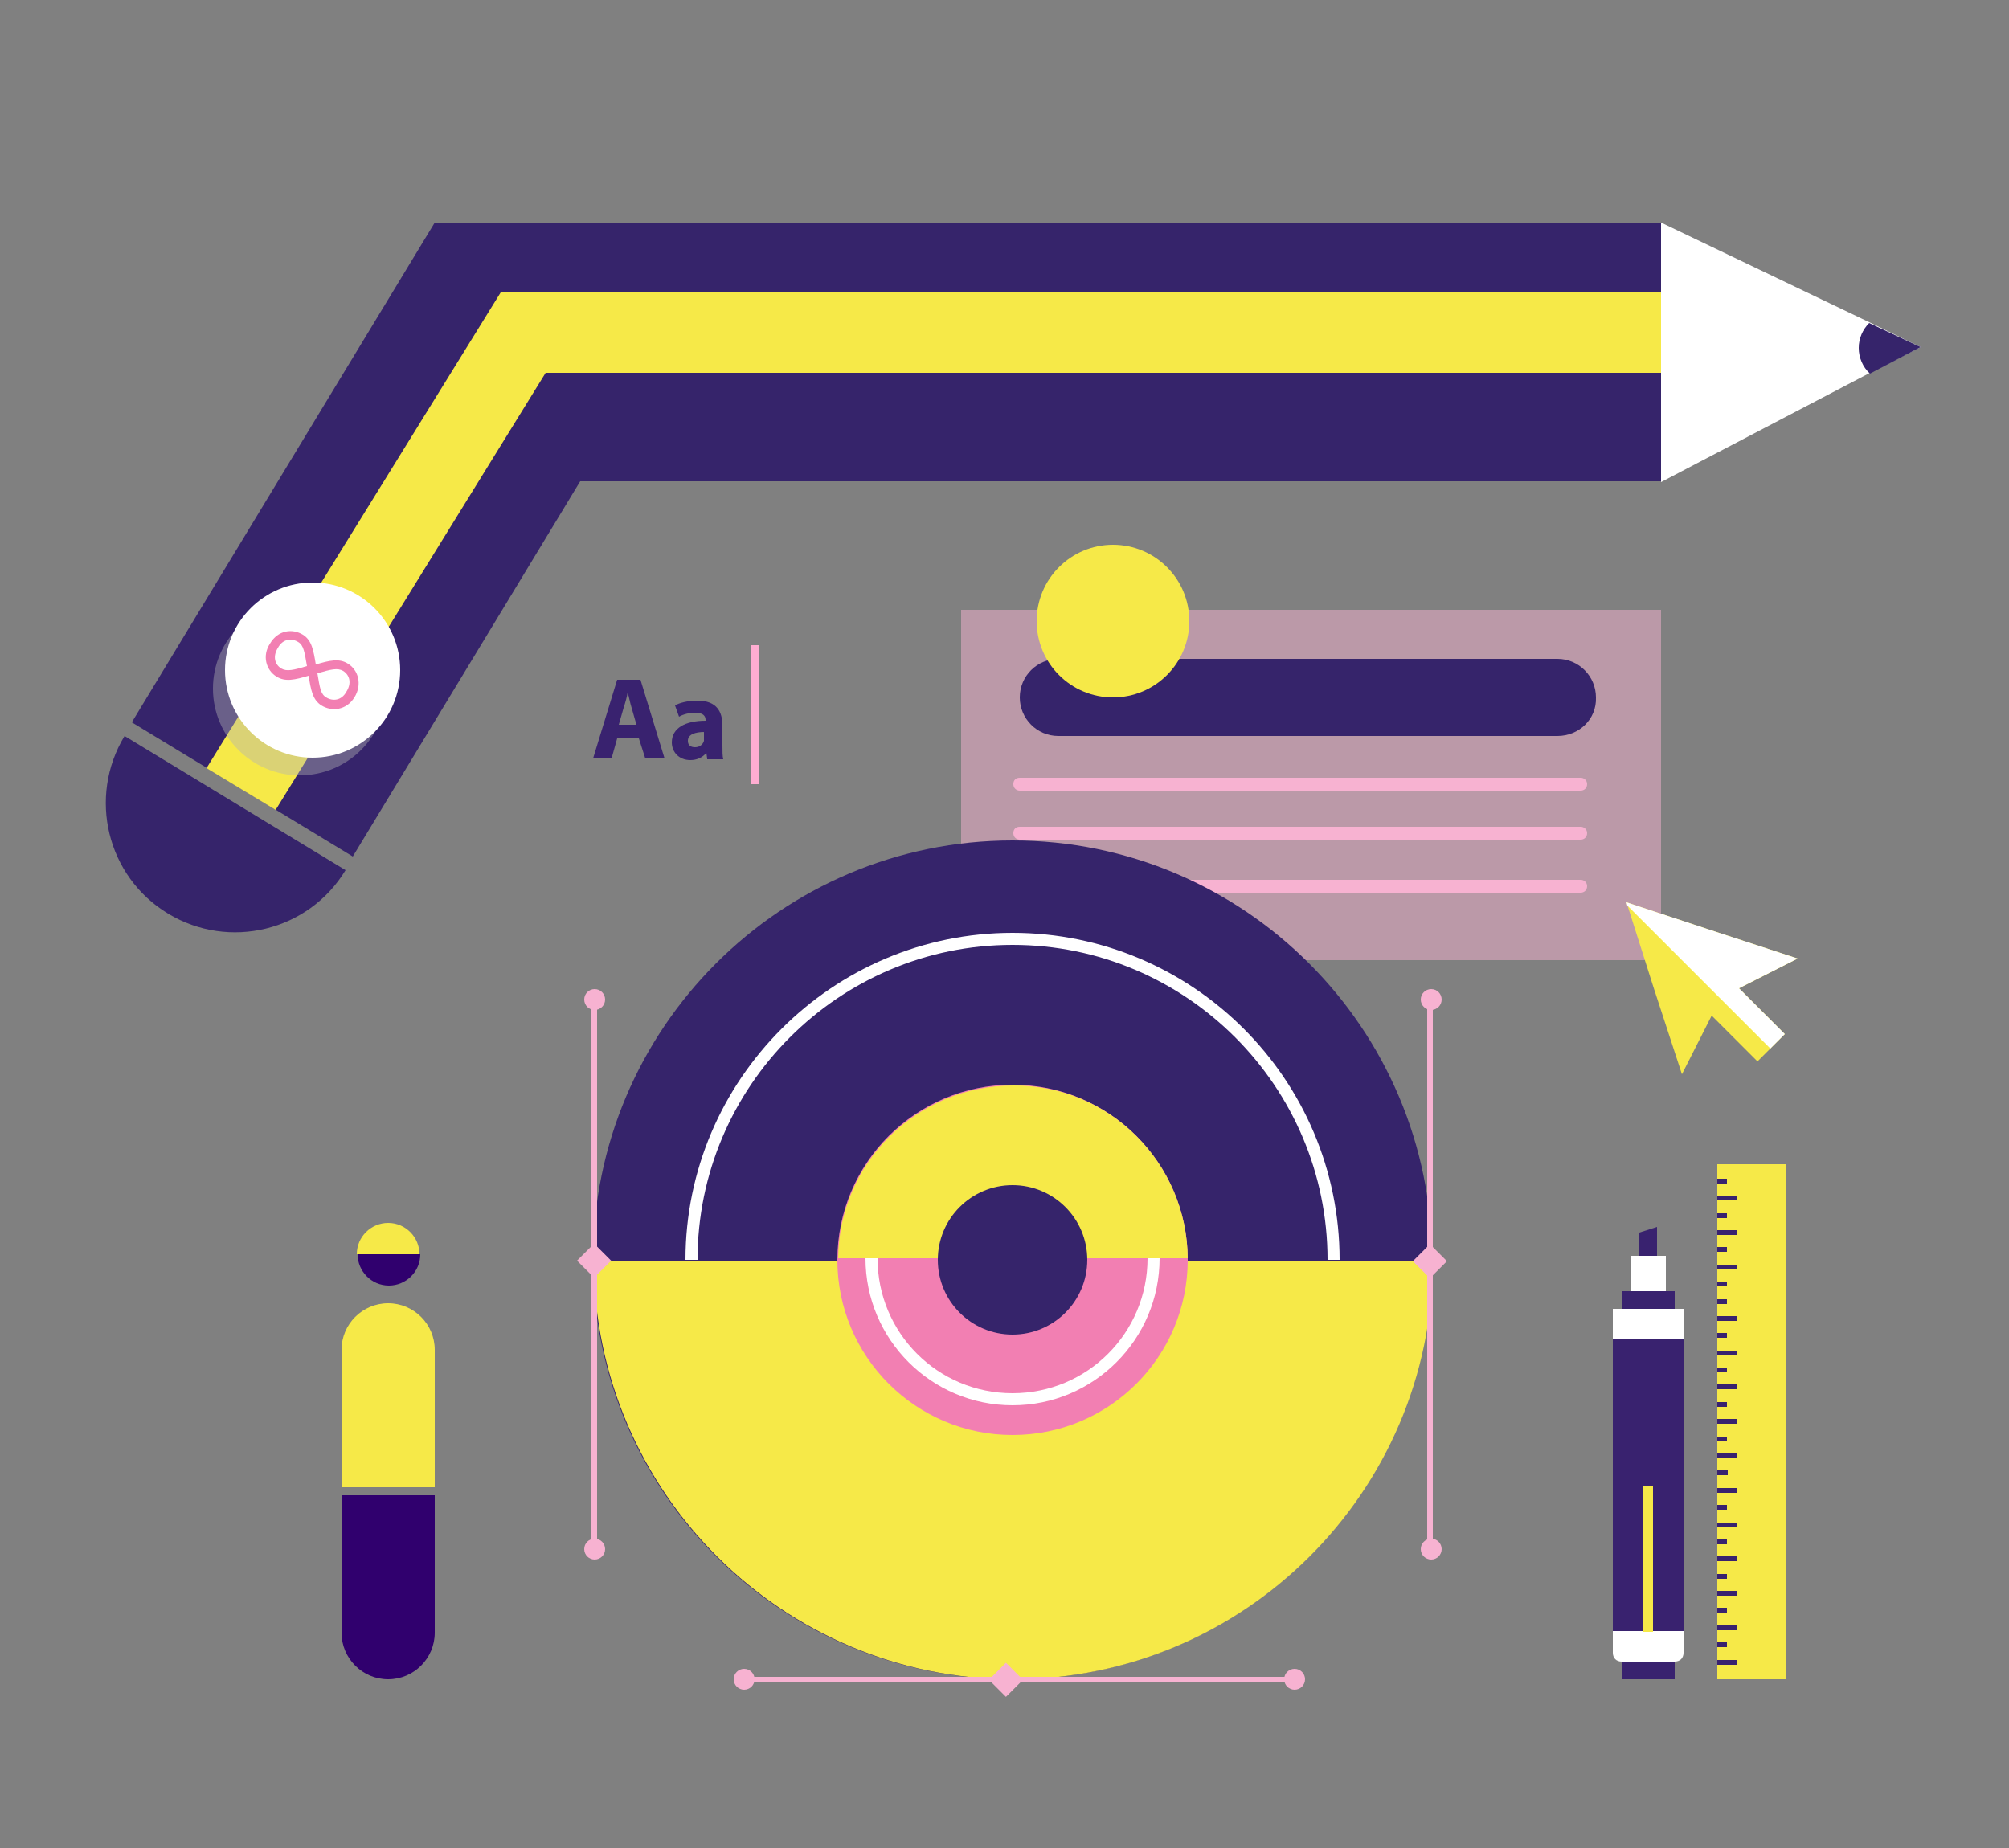<?xml version="1.0" encoding="utf-8"?>
<!-- Generator: Adobe Illustrator 25.3.0, SVG Export Plug-In . SVG Version: 6.00 Build 0)  -->
<svg version="1.1" id="Layer_1" xmlns="http://www.w3.org/2000/svg" xmlns:xlink="http://www.w3.org/1999/xlink" x="0px" y="0px"
	 viewBox="0 0 250 230" style="enable-background:new 0 0 250 230;" xml:space="preserve">
<rect x="0" y="0" width="250" height="230" fill="#808080" stroke="none"/>
<style type="text/css">
	.st0{opacity:0.5;fill:#F7B2D1;}
	.st1{fill:#36246B;}
	.st2{fill:#F7B2D1;}
	.st3{fill:#F6E948;}
	.st4{fill:#FFFFFF;}
	.st5{fill:#F27FB2;}
	.st6{fill:none;}
	.st7{opacity:0.42;}
	.st8{fill:#B3B3B3;}
	.st9{fill:#30006E;}
	.st10{fill:#39226F;}
	.st11{fill:#FFADD1;}
</style>
<g>
	<g>
		<rect x="119.6" y="75.9" class="st0" width="87.1" height="43.6"/>
		<path class="st1" d="M193.8,91.6h-62.1c-2.7,0-4.8-2.2-4.8-4.8v0c0-2.7,2.2-4.8,4.8-4.8h62.1c2.7,0,4.8,2.2,4.8,4.8v0
			C198.7,89.5,196.5,91.6,193.8,91.6z"/>
		<path class="st2" d="M196.7,104.5h-69.8c-0.4,0-0.8-0.3-0.8-0.8s0.3-0.8,0.8-0.8h69.8c0.4,0,0.8,0.3,0.8,0.8
			S197.1,104.5,196.7,104.5z"/>
		<path class="st2" d="M196.7,98.4h-69.8c-0.4,0-0.8-0.3-0.8-0.8s0.3-0.8,0.8-0.8h69.8c0.4,0,0.8,0.3,0.8,0.8S197.1,98.4,196.7,98.4
			z"/>
		<path class="st2" d="M196.7,111.1h-69.8c-0.4,0-0.8-0.3-0.8-0.8c0-0.4,0.3-0.8,0.8-0.8h69.8c0.4,0,0.8,0.3,0.8,0.8
			C197.5,110.8,197.1,111.1,196.7,111.1z"/>
	</g>
	<circle class="st3" cx="138.5" cy="77.3" r="9.5"/>
	<path class="st1" d="M126,209c-28.8,0-52.2-23.4-52.2-52.2s23.4-52.2,52.2-52.2s52.2,23.4,52.2,52.2S154.8,209,126,209z"/>
	<path class="st3" d="M178.3,157c-0.1,28.7-23.5,52-52.2,52c-28.7,0-52.1-23.3-52.2-52H178.3z"/>
	<path class="st4" d="M165.2,156.8c0-21.6-17.6-39.2-39.2-39.2c-21.6,0-39.2,17.6-39.2,39.2l-1.5,0c0-22.4,18.3-40.7,40.7-40.7
		c22.4,0,40.7,18.2,40.7,40.7L165.2,156.8z"/>
	<circle class="st5" cx="126" cy="156.8" r="21.8"/>
	<path class="st6" d="M147.8,156.8c0,12-9.8,21.8-21.8,21.8c-12,0-21.8-9.8-21.8-21.8c0-0.1,0-0.1,0-0.2h43.5
		C147.8,156.7,147.8,156.7,147.8,156.8z"/>
	<path class="st3" d="M147.8,156.6h-43.5c0.1-11.9,9.8-21.5,21.8-21.5C138,135,147.7,144.7,147.8,156.6z"/>
	<circle class="st1" cx="126" cy="156.8" r="9.3"/>
	<path class="st4" d="M126,174.9c-10.1,0-18.3-8.2-18.3-18.3l1.5,0c0,9.3,7.5,16.8,16.8,16.8c9.3,0,16.8-7.5,16.8-16.8l1.5,0v0
		C144.3,166.7,136.1,174.9,126,174.9z"/>
	<rect x="108.5" y="156.6" class="st4" width="0.2" height="0.3"/>
	<g>
		<g>
			<polygon class="st1" points="43.9,106.6 16.4,89.9 54.1,27.7 206.7,27.7 206.7,59.9 72.2,59.9 			"/>
		</g>
		<g>
			<g>
				<polygon class="st3" points="34.3,100.8 25.7,95.6 62.3,36.4 206.7,36.4 206.7,46.4 67.9,46.4 				"/>
			</g>
		</g>
		<g>
			<g class="st7">
				<circle class="st8" cx="37.3" cy="85.7" r="10.8"/>
			</g>
			<g>
				<g>
					<circle class="st4" cx="38.9" cy="83.4" r="10.9"/>
				</g>
				<g>
					<path class="st5" d="M37.7,79c1.1,0.7,1.3,1.9,1.6,3.7c1.7-0.5,2.9-0.8,4-0.1c1.3,0.8,1.8,2.6,0.8,4.2c-1,1.6-2.8,1.8-4.1,1
						c-1.1-0.7-1.3-1.9-1.6-3.7c-1.7,0.5-2.9,0.8-4,0.1c-1.3-0.8-1.8-2.6-0.8-4.1C34.6,78.4,36.4,78.2,37.7,79z M35,83.2
						c0.7,0.4,1.5,0.2,3.2-0.3c-0.3-1.7-0.4-2.6-1.1-3c-0.8-0.5-1.9-0.4-2.5,0.7C33.9,81.7,34.2,82.7,35,83.2z M42.7,83.5
						c-0.7-0.4-1.5-0.2-3.2,0.3c0.3,1.8,0.4,2.6,1.1,3c0.8,0.5,1.9,0.4,2.5-0.7C43.8,85,43.5,84,42.7,83.5z"/>
				</g>
			</g>
		</g>
	</g>
	<polygon class="st4" points="239,43.2 232.7,46.4 206.7,60 206.7,27.7 232.6,40.1 	"/>
	<path class="st1" d="M239,43.2l-6.3,3.3c-0.9-0.8-1.4-2-1.4-3.2c0-1.2,0.5-2.3,1.3-3.1L239,43.2z"/>
	<path class="st1" d="M43,108.3c-4.6,7.6-14.5,10-22.1,5.4s-10-14.5-5.4-22.1"/>
	<path class="st9" d="M52.3,156.1c0,2.2-1.8,3.9-3.9,3.9c-2.2,0-3.9-1.8-3.9-3.9"/>
	<path class="st3" d="M44.4,156.1c0-2.2,1.8-3.9,3.9-3.9c2.2,0,3.9,1.8,3.9,3.9"/>
	<path class="st9" d="M54.1,186.1v17.1c0,3.2-2.6,5.8-5.8,5.8h0c-3.2,0-5.8-2.6-5.8-5.8v-17.1"/>
	<g>
		<defs>
			<path id="SVGID_1_" d="M42.5,185.1V168c0-3.2,2.6-5.8,5.8-5.8h0c3.2,0,5.8,2.6,5.8,5.8v17.1"/>
		</defs>
		<use xlink:href="#SVGID_1_"  style="overflow:visible;fill:#F6E948;"/>
		<clipPath id="SVGID_2_">
			<use xlink:href="#SVGID_1_"  style="overflow:visible;"/>
		</clipPath>
	</g>
	<g>
		<g>
			<rect x="92.5" y="208.7" class="st2" width="68.4" height="0.7"/>
		</g>
		<g>
			
				<rect x="123.7" y="207.5" transform="matrix(-0.707 -0.707 0.707 -0.707 65.934 445.346)" class="st2" width="3" height="3"/>
		</g>
		<g>
			<circle class="st2" cx="92.6" cy="209" r="1.3"/>
		</g>
		<g>
			<circle class="st2" cx="161.1" cy="209" r="1.3"/>
		</g>
	</g>
	<g>
		<g>
			<rect x="73.6" y="124.3" class="st2" width="0.7" height="68.4"/>
		</g>
		<g>
			<rect x="72.5" y="155.4" transform="matrix(0.707 -0.707 0.707 0.707 -89.32 98.289)" class="st2" width="3" height="3"/>
		</g>
		<g>
			<circle class="st2" cx="74" cy="124.4" r="1.3"/>
		</g>
		<g>
			<circle class="st2" cx="74" cy="192.8" r="1.3"/>
		</g>
	</g>
	<g>
		<g>
			<rect x="177.6" y="124.3" class="st2" width="0.7" height="68.4"/>
		</g>
		<g>
			
				<rect x="176.5" y="155.4" transform="matrix(0.707 -0.707 0.707 0.707 -58.836 171.883)" class="st2" width="3" height="3"/>
		</g>
		<g>
			<circle class="st2" cx="178.1" cy="124.4" r="1.3"/>
		</g>
		<g>
			<circle class="st2" cx="178.1" cy="192.8" r="1.3"/>
		</g>
	</g>
	<g>
		<rect x="213.7" y="144.9" class="st3" width="8.5" height="64.1"/>
		<g>
			<g>
				<rect x="213.7" y="206.6" class="st10" width="2.4" height="0.6"/>
				<rect x="213.7" y="202.3" class="st10" width="2.4" height="0.6"/>
				<rect x="213.7" y="198" class="st10" width="2.4" height="0.6"/>
				<rect x="213.7" y="193.7" class="st10" width="2.4" height="0.6"/>
				<rect x="213.7" y="189.5" class="st10" width="2.4" height="0.6"/>
				<rect x="213.7" y="185.2" class="st10" width="2.4" height="0.6"/>
				<rect x="213.7" y="180.9" class="st10" width="2.4" height="0.6"/>
				<rect x="213.7" y="176.6" class="st10" width="2.4" height="0.6"/>
				<rect x="213.7" y="172.3" class="st10" width="2.4" height="0.6"/>
				<rect x="213.7" y="168.1" class="st10" width="2.4" height="0.6"/>
				<rect x="213.7" y="163.8" class="st10" width="2.4" height="0.6"/>
				<rect x="213.7" y="157.4" class="st10" width="2.4" height="0.6"/>
				<rect x="213.7" y="153.1" class="st10" width="2.4" height="0.6"/>
				<rect x="213.7" y="148.8" class="st10" width="2.4" height="0.6"/>
			</g>
			<g>
				<rect x="213.7" y="204.4" class="st10" width="1.2" height="0.6"/>
				<rect x="213.7" y="200.1" class="st10" width="1.2" height="0.6"/>
				<rect x="213.7" y="195.9" class="st10" width="1.2" height="0.6"/>
				<rect x="213.7" y="191.6" class="st10" width="1.2" height="0.6"/>
				<rect x="213.7" y="187.3" class="st10" width="1.2" height="0.6"/>
				<rect x="213.7" y="183" class="st10" width="1.3" height="0.6"/>
				<rect x="213.7" y="178.8" class="st10" width="1.2" height="0.6"/>
				<rect x="213.7" y="174.5" class="st10" width="1.2" height="0.6"/>
				<rect x="213.7" y="170.2" class="st10" width="1.2" height="0.6"/>
				<rect x="213.7" y="165.9" class="st10" width="1.2" height="0.6"/>
				<rect x="213.7" y="161.7" class="st10" width="1.2" height="0.6"/>
				<rect x="213.7" y="159.5" class="st10" width="1.2" height="0.6"/>
				<rect x="213.7" y="155.2" class="st10" width="1.2" height="0.6"/>
				<rect x="213.7" y="151" class="st10" width="1.2" height="0.6"/>
				<rect x="213.7" y="146.7" class="st10" width="1.2" height="0.6"/>
			</g>
		</g>
	</g>
	<g>
		<rect x="200.7" y="166.7" class="st10" width="8.8" height="36.3"/>
		<rect x="201.8" y="206.8" class="st10" width="6.6" height="2.2"/>
		<rect x="201.8" y="160.7" class="st10" width="6.6" height="2.2"/>
		<rect x="202.9" y="156.3" class="st4" width="4.4" height="4.4"/>
		<polygon class="st10" points="204,156.3 204,153.4 206.2,152.7 206.2,156.3 		"/>
		<rect x="200.7" y="162.9" class="st4" width="8.8" height="3.8"/>
		<path class="st4" d="M209.5,203h-8.8v2.7c0,0.3,0.1,0.6,0.3,0.8c0.2,0.2,0.5,0.3,0.8,0.3h6.6c0.3,0,0.6-0.1,0.8-0.3
			c0.2-0.2,0.3-0.5,0.3-0.8V203z"/>
		<rect x="204.5" y="184.9" class="st3" width="1.2" height="18.2"/>
	</g>
	<g>
		<path class="st10" d="M76.8,91.9l-0.7,2.5h-2.3l3-9.8h2.9l3,9.8h-2.4l-0.8-2.5H76.8z M79.2,90.2l-0.6-2.1
			c-0.2-0.6-0.3-1.3-0.5-1.9h0c-0.1,0.6-0.3,1.3-0.5,1.9l-0.6,2.1H79.2z"/>
		<path class="st10" d="M88,94.4l-0.1-0.7h0c-0.5,0.6-1.2,0.9-2,0.9c-1.4,0-2.3-1-2.3-2.2c0-1.8,1.7-2.7,4.2-2.7v-0.1
			c0-0.4-0.2-0.9-1.3-0.9c-0.7,0-1.5,0.2-2,0.5L84,87.8c0.5-0.3,1.5-0.6,2.8-0.6c2.4,0,3.1,1.4,3.1,3.1v2.5c0,0.7,0,1.3,0.1,1.7H88z
			 M87.7,91.1c-1.2,0-2.1,0.3-2.1,1.1c0,0.6,0.4,0.8,0.9,0.8c0.6,0,1-0.4,1.1-0.8c0-0.1,0-0.2,0-0.4V91.1z"/>
	</g>
	<rect x="93.5" y="80.3" class="st11" width="0.9" height="17.3"/>
	<g>
		<polygon class="st3" points="223.7,119.3 213,115.8 202.4,112.3 205.8,123 209.3,133.7 213,126.4 218.7,132.1 222.1,128.7 
			216.4,123 		"/>
		<g>
			<polygon class="st4" points="213,115.8 202.4,112.3 202.5,112.7 220.3,130.5 222.1,128.7 216.4,123 223.7,119.3 			"/>
		</g>
	</g>
</g>
</svg>
